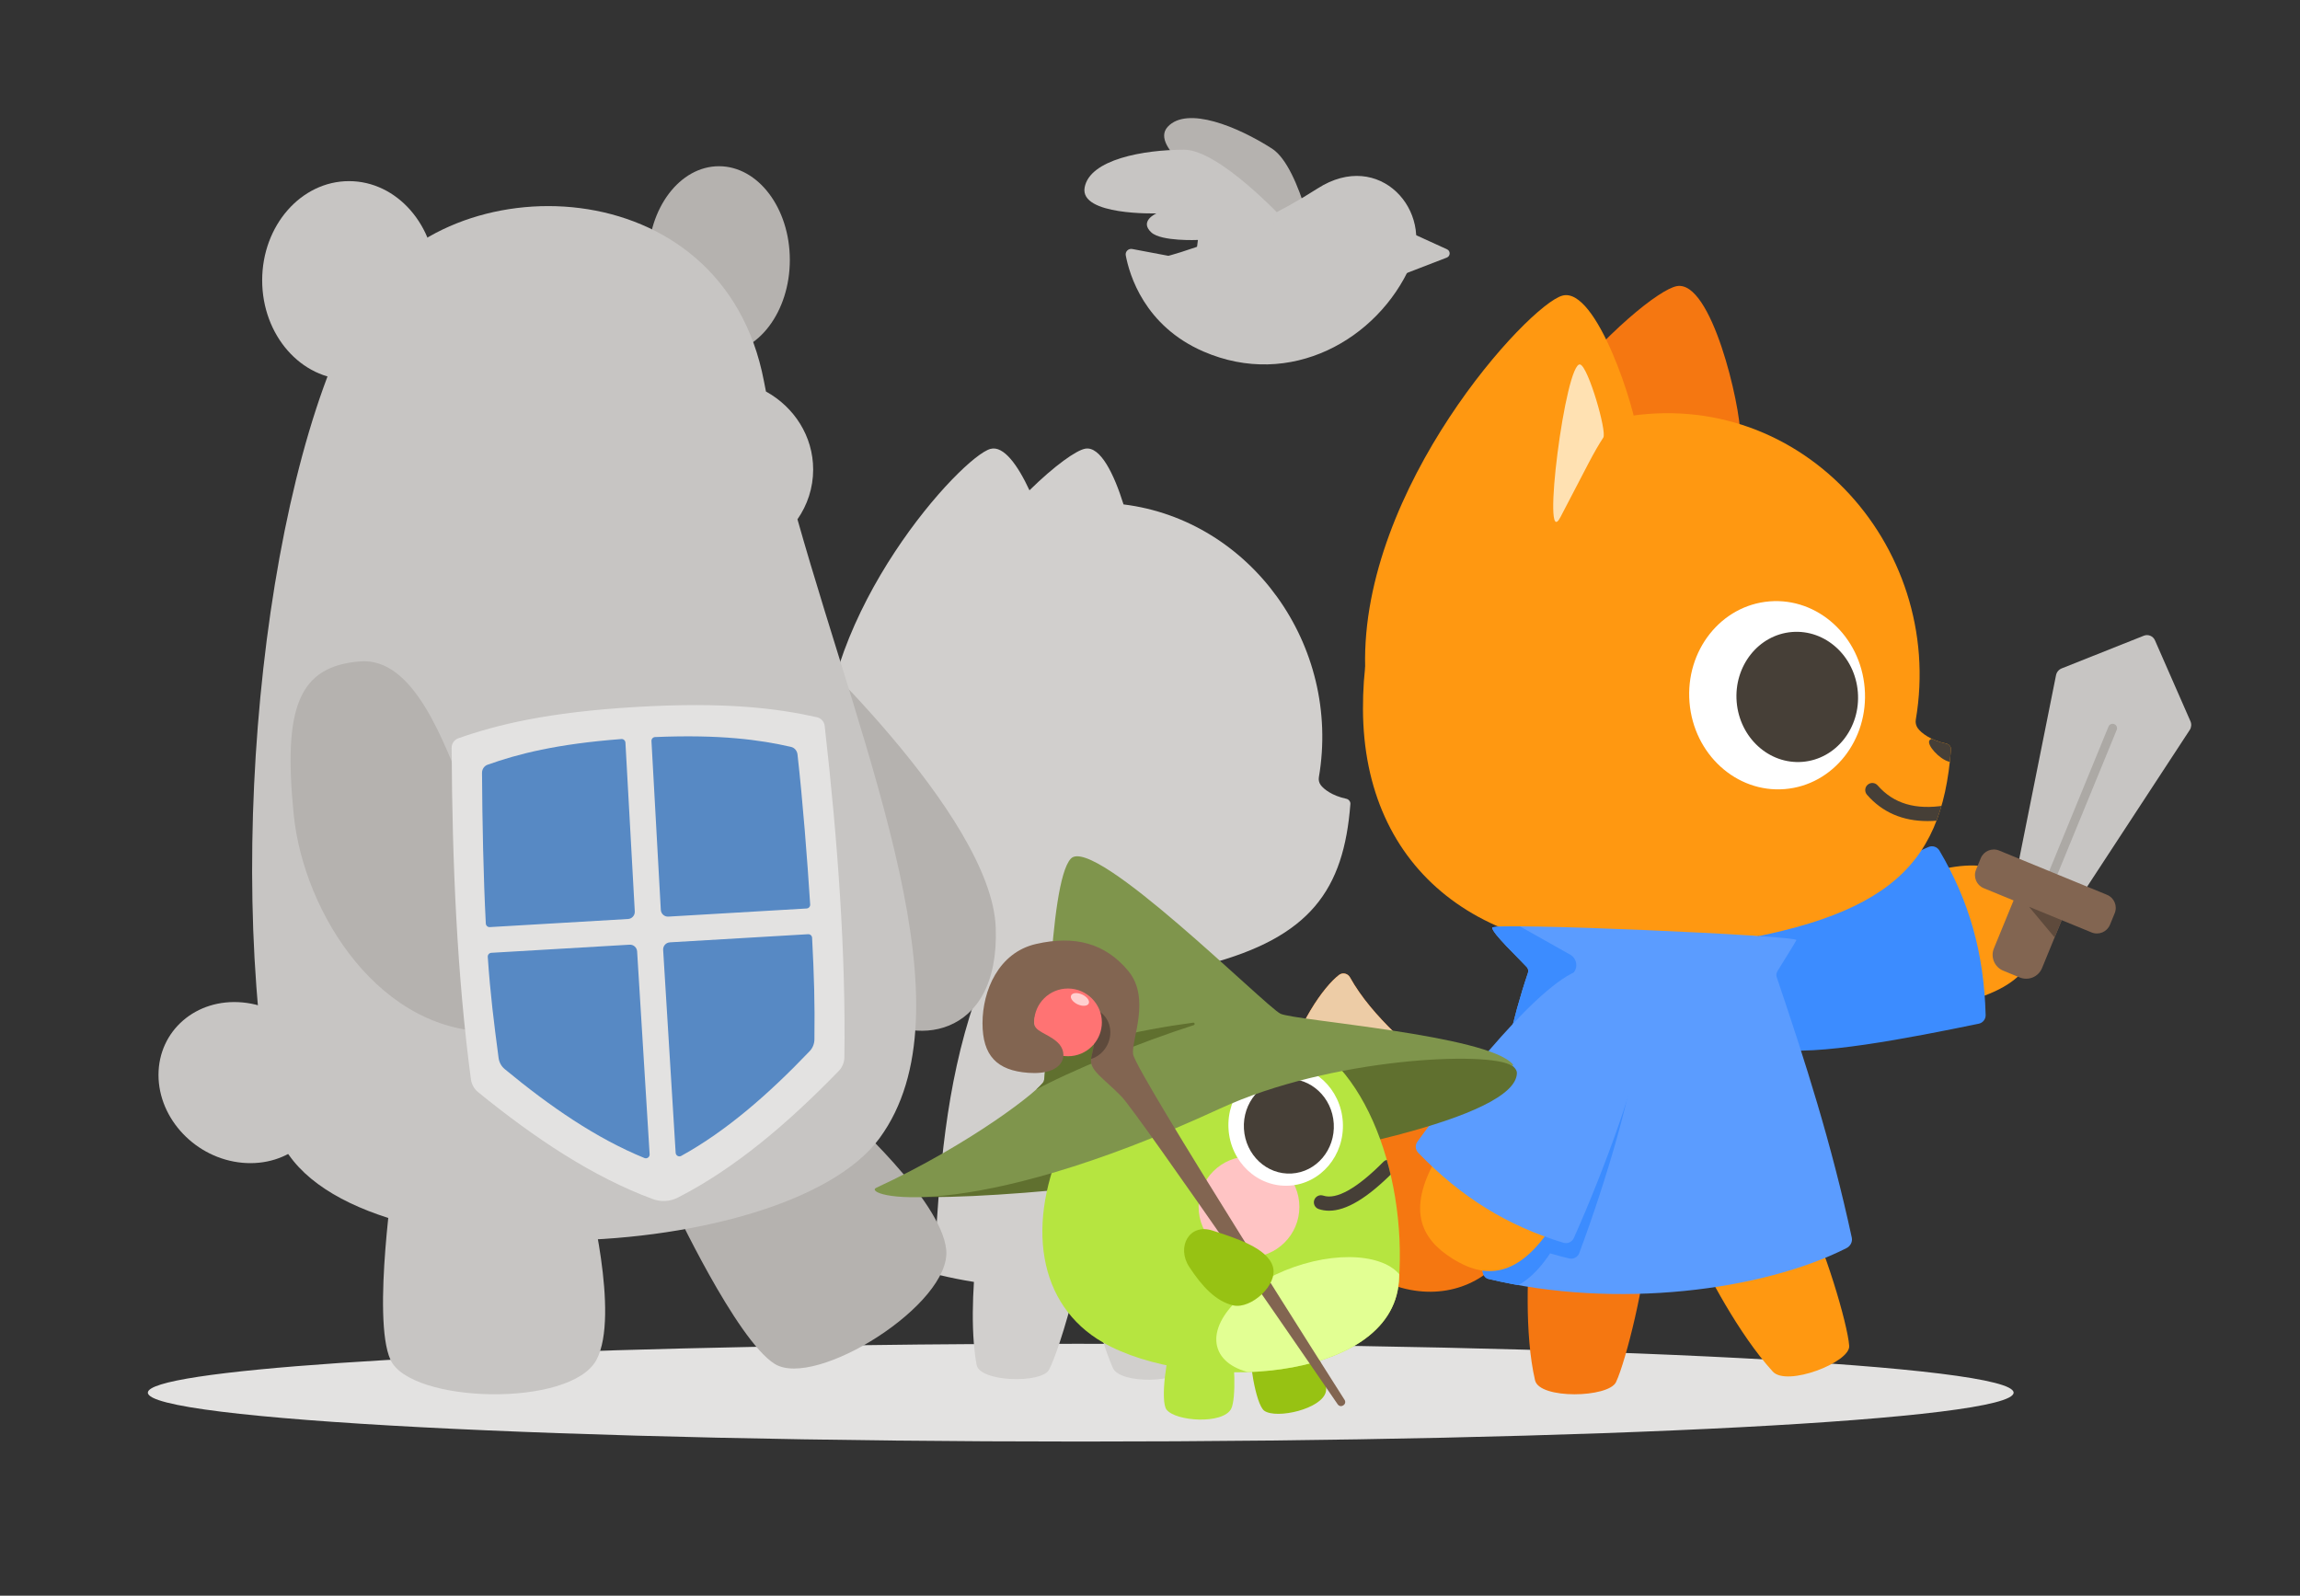 <?xml version="1.0" encoding="UTF-8"?>
<svg xmlns="http://www.w3.org/2000/svg" xmlns:xlink="http://www.w3.org/1999/xlink" viewBox="0 0 1297.07 900">
  <rect x="0" y="0" width="1297.07" height="900" fill="#333333" stroke="none"/>
  <defs>
    <style>
      .cls-1 {
        fill: none;
      }

      .cls-2 {
        fill: #f57711;
      }

      .cls-3 {
        fill: #c7c5c3;
      }

      .cls-4 {
        fill: #ff7373;
      }

      .cls-5 {
        fill: #b6e540;
      }

      .cls-6 {
        fill: #e2ff93;
      }

      .cls-7 {
        fill: #ffcfcf;
      }

      .cls-8 {
        fill: #ffc4c4;
      }

      .cls-9 {
        fill: #97c213;
      }

      .cls-10 {
        clip-path: url(#clippath-1);
      }

      .cls-11 {
        clip-path: url(#clippath-3);
      }

      .cls-12 {
        clip-path: url(#clippath-4);
      }

      .cls-13 {
        clip-path: url(#clippath-2);
      }

      .cls-14 {
        clip-path: url(#clippath-7);
      }

      .cls-15 {
        clip-path: url(#clippath-6);
      }

      .cls-16 {
        clip-path: url(#clippath-5);
      }

      .cls-17 {
        fill: #b5b2af;
      }

      .cls-18 {
        fill: #e3e2e1;
      }

      .cls-19 {
        fill: #5e4a3c;
      }

      .cls-20 {
        fill: #aca9a5;
      }

      .cls-21 {
        fill: #fff;
      }

      .cls-22 {
        fill: #463f37;
      }

      .cls-23 {
        fill: #5b9cff;
      }

      .cls-24 {
        fill: #826551;
      }

      .cls-25 {
        fill: #5789c4;
      }

      .cls-26 {
        fill: #3c8cff;
      }

      .cls-27 {
        fill: #ff9811;
      }

      .cls-28 {
        fill: #ffe1b2;
      }

      .cls-29 {
        fill: #edcca6;
      }

      .cls-30 {
        fill: #d1cfcd;
      }

      .cls-31 {
        fill: #60702f;
      }

      .cls-32 {
        fill: #7f954c;
      }

      .cls-33 {
        clip-path: url(#clippath);
      }
    </style>
    <clipPath id="clippath">
      <path class="cls-1" d="M858.41,673.01c3.53,48.97-58.04,82.75-109.89,25.73-56.14-61.72-10.47-135.87,6.64-148.87,2.01-1.53,4.9-.86,6.13,1.35,25.24,45.41,93.68,73.98,97.12,121.79Z"/>
    </clipPath>
    <clipPath id="clippath-1">
      <path class="cls-1" d="M1100.24,422.74c-5.26,68.2-37.38,97.79-150.45,112.03-.27.03-.54.06-.82.1-.81.1-1.63.19-2.45.29-.49.05-.97.11-1.46.16-.58.07-1.15.12-1.74.18-1.02.09-2.04.19-3.08.27-104,8.48-171.27-44.92-171.6-135.77-.32-85.28,47.9-143.98,141.42-163.73,103.24-21.8,187.18,70.76,170.35,169.6-.29,1.7.09,3.45,1.11,4.85,1.93,2.68,7.19,6.8,16.13,8.71,1.52.33,2.72,1.75,2.6,3.3Z"/>
    </clipPath>
    <clipPath id="clippath-2">
      <path class="cls-1" d="M1013.07,530.22c-.86,1.83-7.14,11.67-10.53,17.25-.66,1.08-1.03,2.3-.6,3.56,16.54,49,30.68,93.15,42.37,147.04.5,2.53-.93,4.85-3.01,5.9-46.96,23.74-129.29,34.83-202.07,17.31-2.1-.51-3.29-3.04-3.15-5.4,3.48-59.74,7.32-113.1,25.6-167.19.38-1.11.13-2.38-.64-3.22-4.28-4.7-19.8-19.33-19.47-22.22.37-3.21,172.69,4.44,171.5,6.97Z"/>
    </clipPath>
    <clipPath id="clippath-3">
      <path class="cls-1" d="M1234.88,411.72l-57.67,89.54c-1.3,2.02-3.88,2.79-6.07,1.82l-14.93-6.61c-.08-.04-.17-.07-.25-.1l-15.27-5.78c-2.25-.85-3.54-3.21-3.05-5.56l21.84-104.24c.36-1.72,1.56-3.15,3.19-3.8l46.31-18.43c2.44-.97,5.21.17,6.27,2.57l20.02,45.65c.71,1.61.56,3.47-.39,4.95Z"/>
    </clipPath>
    <clipPath id="clippath-4">
      <path class="cls-1" d="M1192.57,515.07l-2.66,6.49c-1.67,4.07-6.32,6.01-10.39,4.34l-16.84-6.91-11.09,27.03c-2.02,4.94-7.66,7.29-12.59,5.27l-9.29-3.81c-4.93-2.02-7.29-7.66-5.26-12.59l11.09-27.03-16.84-6.91c-4.07-1.67-6.01-6.32-4.34-10.39l2.66-6.49c1.67-4.07,6.32-6.02,10.39-4.35l60.82,24.96c4.07,1.67,6.01,6.32,4.34,10.39Z"/>
    </clipPath>
    <clipPath id="clippath-5">
      <path class="cls-1" d="M722.83,581.97c44.01,9.45,70.87,77.34,66.05,140.87-4.35,57.35-116.99,62.95-166.82,34.35-36.68-21.06-44.23-66.94-20.94-116.47,16.58-35.26,62-71.58,121.71-58.75Z"/>
    </clipPath>
    <clipPath id="clippath-6">
      <path class="cls-1" d="M494.21,669.9c-9.05,4.19,48.9,22.21,193.9-44.69,62.07-28.64,151.62-32.61,164.46-24.15.5.33.96-.31.57-.76-13.94-16.54-122.94-24.65-131-28.54-8.55-4.13-105.33-101.13-118.23-87.49-12.9,13.64-13.19,119.82-15.26,125.54-1.63,4.49-40.85,35.28-94.46,60.1Z"/>
    </clipPath>
    <clipPath id="clippath-7">
      <path class="cls-1" d="M758.23,789.49s-117.69-184.7-119.23-194.87c-1.19-7.9,10.25-31.39-2.75-47.03s-30.17-20.17-52-15.17c-21.18,4.85-30.17,26.44-30.17,44.67s8.03,26.71,25.83,28c20.67,1.5,23.17-11,16.5-17.17-5.94-5.49-13.78-6.01-13.21-11.75,1.07-10.88,10.55-16.08,18.49-16.08,8.33,0,14.24,4.42,15.67,15q1.17,8.67-1.94,21.44c-1.68,6.89,7.11,11.67,17,21.89,9.89,10.22,121.97,173.64,121.97,173.64,1.74,2.45,5.45-.03,3.85-2.57Z"/>
    </clipPath>
  </defs>
  <g id="Fox3_copy" data-name="Fox3 copy">
    <path class="cls-18" d="M1135.56,785.48c0,15.23-235.54,27.57-526.09,27.57s-526.09-12.34-526.09-27.57c0-12.58,161.03-23.2,381.05-26.5,17.56-.26,35.49-.48,53.75-.65,8.97-.08,18.01-.15,27.13-.21,17.55-.11,35.37-.18,53.41-.19,3.57-.01,7.16-.01,10.75-.01,290.55,0,526.09,12.34,526.09,27.56Z"/>
    <path class="cls-30" d="M675.82,563.4c-.45,1.03-.92,2.05-.54,3.19,14.82,43.89,27.47,83.43,37.95,131.71.46,2.26-.83,4.34-2.69,5.28-11.19,5.66-24.63,10.52-39.55,14.31.52,13.07.17,27.59-.68,38.62-.52,6.68-1.21,12.08-2,15.09-2.1,8.03-36.54,9.53-40.75-.14-1.99-4.58-3.79-9.57-5.42-14.76-3.11-9.88-5.57-20.48-7.47-30.42-2.8.16-5.62.28-8.45.36-2.5,10.56-5.63,21.48-8.55,30.27-2.31,6.99-4.49,12.64-6.11,15.7-4.12,7.75-39.02,6.97-40.81-2.81-.71-3.85-1.22-7.97-1.56-12.24-.9-11.15-.67-23.33.05-34.54-6.63-1.06-13.21-2.38-19.71-3.93-1.88-.46-2.94-2.74-2.82-4.85,3.12-53.51,6.56-101.31,22.93-149.75.34-1,.12-2.13-.58-2.89-3.54-3.91-15.75-15.44-17.29-19.17h0c-42.28-18.86-67.07-57.21-67.27-109.35v-1.3c-.01-.44-.03-.88-.04-1.34-2.14-85.68,77.87-172.91,94.11-177.26,7.45-1.99,15.43,9.24,21.99,23.36,14.23-13.97,26.35-22.56,31.45-23.48,8.52-1.53,16.26,14.32,21.59,31.43,71.65,8.86,122.86,79.37,110.17,153.86-.26,1.53.08,3.09.99,4.35,1.73,2.4,6.44,6.09,14.45,7.81,1.36.28,2.44,1.56,2.33,2.95-3.73,48.4-22.57,75.11-80.63,90.44-1.27,5.47-3.36,15.53-5.09,19.5Z"/>
  </g>
  <g id="Layer_10" data-name="Layer 10">
    <path class="cls-17" d="M445.41,355.57s113.82,103.82,116.13,167.65c2.31,63.83-48.45,67.84-72.29,46.61-23.84-21.23-43.84-214.26-43.84-214.26Z"/>
    <path class="cls-17" d="M476.65,628.37l-97.54,50.14s36.06,77.24,57.79,90.76c23.03,14.34,99.83-33.77,96.71-64.45-2.89-28.4-56.96-76.46-56.96-76.46Z"/>
    <ellipse class="cls-17" cx="405.46" cy="146.62" rx="39.96" ry="52.87"/>
    <path class="cls-3" d="M496.09,641.86c-54.52,74.53-323.83,83.24-341.9-10.76-28.7-149.4-3.85-373.4,52.05-463.95,46.14-74.74,201.4-73.93,224.58,47.86.37,1.94.75,3.88,1.14,5.81,15.91,8.77,26.62,25.18,26.62,44,0,10.38-3.26,20.04-8.86,28.08,38.58,136.45,99.02,276.96,46.36,348.96Z"/>
    <path class="cls-17" d="M262.81,449.48c-12.5-30.94-29.2-78.94-59.86-76.44-34.62,2.82-43.32,26.02-37.33,86.24,5.57,55.98,49.29,124.77,114.16,122.53,72.84-2.51,73.37-59.05,57.6-80.74-23.66-32.55-58.46-11.72-74.57-51.59Z"/>
    <g>
      <path class="cls-18" d="M473.03,604.01c-28.76,29.64-58.62,55.04-90.77,71.45-4.39,2.24-9.53,2.54-14.15.83-33.85-12.53-66.47-34.26-98.5-60.32-2.21-1.8-3.66-4.39-4.04-7.23-7.73-58.08-10.56-121.22-10.87-186.96-.01-2.41,1.49-4.57,3.75-5.37,21.74-7.64,50.21-14.73,100.44-17.68,50.25-2.95,79.34.76,101.83,5.8,2.34.52,4.09,2.49,4.36,4.89,7.4,65.33,11.96,128.36,11.1,186.95-.04,2.87-1.17,5.61-3.16,7.66Z"/>
      <path class="cls-25" d="M377.76,531.49l77.97-4.58c1.18-.07,2.19.85,2.25,2.03,1.11,21.25,1.59,36.85,1.31,57.33-.04,2.46-.99,4.82-2.67,6.58-23.04,24.13-46.89,45-72.46,59.1-1.36.75-3.03-.2-3.13-1.76l-7.05-114.4c-.14-2.24,1.55-4.16,3.78-4.29Z"/>
      <path class="cls-25" d="M275,431.31c16.97-6.05,38.76-11.69,75.42-14.48,1.19-.09,2.22.82,2.29,2.02l5.27,95.2c.12,2.23-1.57,4.14-3.78,4.27l-77.98,4.58c-1.18.07-2.19-.83-2.25-2.02-1.36-26-1.99-58.01-2.14-84.97-.02-2.07,1.26-3.94,3.17-4.61Z"/>
      <path class="cls-25" d="M277.06,537.4l77.99-4.58c2.21-.13,4.12,1.57,4.25,3.8l7.05,114.4c.1,1.56-1.46,2.71-2.9,2.13-27.03-11.01-53.16-28.93-78.85-50.19-1.87-1.55-3.09-3.79-3.42-6.23-2.68-20.3-4.66-35.81-6.11-57.04-.08-1.19.82-2.22,1.99-2.28Z"/>
      <path class="cls-25" d="M454.89,512.4l-77.98,4.58c-2.22.13-4.13-1.58-4.25-3.82l-5.27-95.19c-.07-1.19.85-2.21,2.04-2.26,36.75-1.53,59.05,1.52,76.62,5.54,1.98.45,3.45,2.15,3.69,4.21,3.01,26.8,5.48,58.69,7.15,84.67.08,1.18-.82,2.2-2,2.27Z"/>
    </g>
    <path class="cls-3" d="M89.38,606.27c0,24.97,21.17,47.16,47.3,49.55,26.13,2.39,47.31-15.92,47.32-40.89s-21.17-47.16-47.3-49.55c-26.13-2.39-47.31,15.92-47.32,40.89Z"/>
    <ellipse class="cls-3" cx="196.83" cy="158.11" rx="48.98" ry="55.95"/>
    <path class="cls-3" d="M331.41,671.68l-108.98-12.36s-12.82,84.27-2.24,107.58c11.21,24.7,101.8,27.26,116.22,0,13.35-25.23-5-95.21-5-95.21Z"/>
    <path class="cls-17" d="M743.41,147.2s-9.39-52.71-26.14-63.43c-19.16-12.27-47.75-24.12-58.73-12.27-10.98,11.85,26.27,34.12,26.27,34.12,0,0-10.71-1.73-8.23,7.51,1.99,7.41,19.82,17.71,19.82,17.71l-5.46,6.52,52.47,9.84Z"/>
    <path class="cls-3" d="M795.49,149.69c13.48-30.48-17.5-65.82-52.46-43.38-42.39,27.2-84.13,37.98-84.13,37.98l-20.38-3.85c-2.16-.41-4.05,1.45-3.66,3.57,2.05,10.97,10.51,39.79,43.8,54.24,48.99,21.27,98.33-6.75,116.83-48.57Z"/>
    <path class="cls-3" d="M723.97,123.77s-36.33-39.33-56.22-39.33c-22.75,0-53.22,5.43-56.08,21.33s40.52,14.58,40.52,14.58c0,0-9.95,4.31-2.88,10.76,5.67,5.17,26.25,4.23,26.25,4.23l-1.08,8.43,49.5-20Z"/>
    <path class="cls-3" d="M793.3,130.24l-1.61,24.39,24.21-9.34c2.1-.81,2.19-3.75.14-4.68l-22.74-10.37Z"/>
  </g>
  <g id="Fox3">
    <path class="cls-2" d="M858.41,673.01c3.53,48.97-58.04,82.75-109.89,25.73-56.14-61.72-10.47-135.87,6.64-148.87,2.01-1.53,4.9-.86,6.13,1.35,25.24,45.41,93.68,73.98,97.12,121.79Z"/>
    <g class="cls-33">
      <path class="cls-29" d="M727.34,621.34l10.99-13.98c1.4-1.12,3.36-1.25,4.9-.33l15.7,11.07c2.28,1.37,5.24.36,6.21-2.12l7.58-16.28c.75-1.92,2.76-3.04,4.79-2.66l15.79,2.98c1.75.33,3.39-.95,3.51-2.72l-5.88-45.62-24.35-20.05-41.38-8.97-27.95,53.2,25.65,45.03c.87,1.74,3.25,1.98,4.45.45Z"/>
    </g>
    <path class="cls-2" d="M817.2,360.88c5.98-101.15,108.89-196,128.46-199.5,19.56-3.5,35.82,67.2,35.78,84.09-.04,16.89-170.21,216.56-164.24,115.41Z"/>
    <g>
      <path class="cls-27" d="M1089.89,491.57c36.96-10.18,50.45,3.67,56,23.81,5.55,20.14,1.04,38.95-35.91,49.12-21.48,5.91-43.38-5.62-48.93-25.76-5.55-20.14,7.37-41.26,28.84-47.18Z"/>
      <path class="cls-26" d="M1119.79,572.46c-.93-35.16-9.34-64.41-26.07-92.73-1.25-2.12-3.87-3-6.13-2.02-38.45,16.64-90.1,43.4-106.35,58.35-16.81,15.46-3.52,50.86,19.51,55.47,22.27,4.45,76.08-6.09,115.17-14.15,2.32-.48,3.94-2.55,3.87-4.91Z"/>
    </g>
    <path class="cls-27" d="M1100.24,422.74c-5.26,68.2-37.38,97.79-150.45,112.03-.27.03-.54.06-.82.1-.81.1-1.63.19-2.45.29-.49.05-.97.11-1.46.16-.58.07-1.15.12-1.74.18-1.02.09-2.04.19-3.08.27-104,8.48-171.27-44.92-171.6-135.77-.32-85.28,47.9-143.98,141.42-163.73,103.24-21.8,187.18,70.76,170.35,169.6-.29,1.7.09,3.45,1.11,4.85,1.93,2.68,7.19,6.8,16.13,8.71,1.52.33,2.72,1.75,2.6,3.3Z"/>
    <path class="cls-27" d="M769.87,376.3c-2.53-101.3,92.07-204.44,111.27-209.57,19.2-5.13,41.34,63.96,42.71,80.8s-151.45,230.08-153.98,128.78Z"/>
    <path class="cls-28" d="M904.16,246.82c2.17-3.32-8.45-39.85-13-41.23-8.28-2.5-22.15,107.09-11.18,86.12,15.61-29.85,18.66-36.44,24.18-44.89Z"/>
    <ellipse class="cls-21" cx="1002.19" cy="392.08" rx="49.56" ry="53.11" transform="translate(-28.55 82.76) rotate(-4.66)"/>
    <ellipse class="cls-22" cx="1013.56" cy="393.03" rx="34.28" ry="36.74" transform="translate(-28.59 83.69) rotate(-4.66)"/>
    <path class="cls-27" d="M954.47,700.58c8.37,18.04,26.08,51.89,45.27,73,7.92,8.72,43.78-5.24,43.11-14.49-.89-12.46-14.13-57.07-25.63-78.33-11.02-20.37-76.14-9.04-62.75,19.82Z"/>
    <path class="cls-2" d="M863.34,695.16c-1.91,19.65-3.73,57.19,2.34,83.36,2.51,10.8,41.46,9.87,45.66,1.01,5.65-11.93,16.98-58,17.79-81.71.77-22.72-62.73-34.09-65.79-2.66Z"/>
    <g class="cls-10">
      <path class="cls-22" d="M1114.66,424.35c-.37-2.94-7.15-5.2-12.46-6.56-5.31-1.36-12.34-2.62-14.08-.21-1.74,2.4,5.44,10.6,11.06,12.03,5.62,1.43,15.85-2.31,15.47-5.26Z"/>
      <path class="cls-22" d="M1087.05,463.1c-14.1,0-25.56-4.97-34.18-14.86-1.45-1.67-1.28-4.19.39-5.64,1.66-1.45,4.19-1.28,5.64.39,8.98,10.3,21.43,13.98,38.04,11.27,2.18-.36,4.24,1.12,4.59,3.3.36,2.18-1.12,4.24-3.3,4.59-3.89.64-7.62.95-11.18.95Z"/>
    </g>
    <path class="cls-23" d="M1013.07,530.22c-.86,1.83-7.14,11.67-10.53,17.25-.66,1.08-1.03,2.3-.6,3.56,16.54,49,30.68,93.15,42.37,147.04.5,2.53-.93,4.85-3.01,5.9-46.96,23.74-129.29,34.83-202.07,17.31-2.1-.51-3.29-3.04-3.15-5.4,3.48-59.74,7.32-113.1,25.6-167.19.38-1.11.13-2.38-.64-3.22-4.28-4.7-19.8-19.33-19.47-22.22.37-3.21,172.69,4.44,171.5,6.97Z"/>
    <g class="cls-13">
      <path class="cls-26" d="M922.47,589.73c-.54,22.07-17.15,77.82-31.87,117.04-.86,2.31-3.31,3.59-5.7,3.01-3.64-.87-7.22-1.83-10.74-2.87-16.86,25.49-34.42,24.77-51.16,15.65-16.68-9.08-26.8-23.39-14.7-51.23-2.76-2.27-5.51-4.67-8.24-7.18-1.75-1.6-2.12-4.2-.85-6.2,21.35-33.72,51.12-79.78,69.79-92.71,19.3-13.38,54.02,1.64,53.47,24.48Z"/>
      <path class="cls-26" d="M849.73,518.31l36.28,20.42c3.07,2.11,3.87,6.3,1.79,9.4l-15.35,22.9-16.78,72.81-78-5,53.24-106-4.19-13.75,23-.78Z"/>
    </g>
    <g>
      <path class="cls-27" d="M876.48,689.61c-20.37,32.47-39.68,31.38-57.37,20.28-17.7-11.1-27.08-28.01-6.71-60.48,11.84-18.87,35.78-25.17,53.48-14.06,17.7,11.1,22.44,35.4,10.61,54.27Z"/>
      <path class="cls-23" d="M799.79,650.18c24.44,25.29,50.4,41.18,81.87,50.75,2.36.72,4.88-.41,5.89-2.66,17.1-38.25,37.1-92.87,38.99-114.87,1.95-22.76-10.64-40.93-33.41-36.82-22.35,4.03-70.42,65-93.8,97.35-1.38,1.92-1.18,4.54.46,6.24Z"/>
    </g>
    <g>
      <path class="cls-3" d="M1234.88,411.72l-61.89,94.55-16.78-9.81c-.08-.04-.17-.07-.25-.1l-18.42-5.93,21.95-109.65c.36-1.72,1.56-3.15,3.19-3.8l46.31-18.43c2.44-.97,5.21.17,6.27,2.57l20.02,45.65c.71,1.61.56,3.47-.39,4.95Z"/>
      <g class="cls-11">
        <path class="cls-20" d="M1156.21,498.97c-.32,0-.64-.06-.95-.19-1.28-.52-1.89-1.98-1.36-3.26l35.18-85.73c.52-1.28,1.98-1.89,3.26-1.36,1.28.52,1.89,1.98,1.36,3.26l-35.18,85.73c-.4.97-1.33,1.55-2.31,1.55Z"/>
      </g>
      <path class="cls-24" d="M1192.57,515.07l-2.66,6.49c-1.67,4.07-6.32,6.01-10.39,4.34l-16.84-6.91-11.09,27.03c-2.02,4.94-7.66,7.29-12.59,5.27l-9.29-3.81c-4.93-2.02-7.29-7.66-5.26-12.59l11.09-27.03-16.84-6.91c-4.07-1.67-6.01-6.32-4.34-10.39l2.66-6.49c1.67-4.07,6.32-6.02,10.39-4.35l60.82,24.96c4.07,1.67,6.01,6.32,4.34,10.39Z"/>
      <g class="cls-12">
        <polygon class="cls-19" points="1167.38 520.92 1144.26 511.43 1163.22 534.17 1167.38 520.92"/>
      </g>
    </g>
  </g>
  <g id="Frog2">
    <path class="cls-9" d="M705.66,760.16c-1.83,4.13,2.38,32.05,7.33,35.53,6.91,4.86,32.75-1.04,34.76-10.88,1.25-6.09-6.68-29.38-10.25-32.74-4.43-4.16-28.79,1.19-31.85,8.09Z"/>
    <path class="cls-5" d="M661.04,758.93c-2.93,3.43-6.91,31.38-3.17,36.14,5.23,6.64,31.67,8.4,36.42-.44,2.94-5.48,2.03-30.06-.42-34.3-3.05-5.26-27.92-7.13-32.83-1.39Z"/>
    <path class="cls-31" d="M513.41,662.77c-99.25,33.87,341.32-7.14,342.04-57.57.25-17.66-156.29-46.08-342.04,57.57Z"/>
    <path class="cls-5" d="M722.83,581.97c44.01,9.45,70.87,77.34,66.05,140.87-4.35,57.35-116.99,62.95-166.82,34.35-36.68-21.06-44.23-66.94-20.94-116.47,16.58-35.26,62-71.58,121.71-58.75Z"/>
    <circle class="cls-8" cx="704.36" cy="680.69" r="28.42"/>
    <ellipse class="cls-21" cx="725.08" cy="634.74" rx="32.29" ry="34" transform="translate(-35.99 43.63) rotate(-3.36)"/>
    <ellipse class="cls-22" cx="726.87" cy="635.17" rx="25.37" ry="26.71" transform="translate(-36.01 43.74) rotate(-3.36)"/>
    <g class="cls-16">
      <path class="cls-22" d="M749.52,682.86c-2.04,0-3.99-.31-5.85-.94-2.09-.71-3.22-2.97-2.51-5.07.71-2.09,2.97-3.22,5.07-2.51,7.39,2.49,19.12-4.1,33.92-19.06,1.55-1.57,4.09-1.58,5.66-.03,1.57,1.55,1.58,4.09.03,5.66-14.55,14.71-26.51,21.95-36.31,21.95Z"/>
      <ellipse class="cls-6" cx="739.44" cy="742.4" rx="55.8" ry="29.37" transform="translate(-203.86 286.21) rotate(-19.31)"/>
    </g>
    <path class="cls-32" d="M494.21,669.9c-9.05,4.19,48.9,22.21,193.9-44.69,62.07-28.64,151.62-32.61,164.46-24.15.5.33.96-.31.57-.76-13.94-16.54-122.94-24.65-131-28.54-8.55-4.13-105.33-101.13-118.23-87.49-12.9,13.64-13.19,119.82-15.26,125.54-1.63,4.49-40.85,35.28-94.46,60.1Z"/>
    <g class="cls-15">
      <path class="cls-31" d="M582.44,600.55c23.58-11.65,59.64-19.66,90.45-23.75.87-.12,1.15,1.14.31,1.4-29.87,9.51-70.28,25.99-90.98,37.49l.22-15.15Z"/>
    </g>
    <g>
      <circle class="cls-4" cx="602.29" cy="576.63" r="19.1"/>
      <path class="cls-24" d="M758.23,789.49s-117.69-184.7-119.23-194.87c-1.19-7.9,10.25-31.39-2.75-47.03s-30.17-20.17-52-15.17c-21.18,4.85-30.17,26.44-30.17,44.67s8.03,26.71,25.83,28c20.67,1.5,23.17-11,16.5-17.17-5.94-5.49-13.78-6.01-13.21-11.75,1.07-10.88,10.55-16.08,18.49-16.08,8.33,0,14.24,4.42,15.67,15q1.17,8.67-1.94,21.44c-1.68,6.89,7.11,11.67,17,21.89,9.89,10.22,121.97,173.64,121.97,173.64,1.74,2.45,5.45-.03,3.85-2.57Z"/>
      <g class="cls-14">
        <ellipse class="cls-19" cx="612.09" cy="583.16" rx="14.94" ry="13.86" transform="translate(-182.67 871.42) rotate(-63.55)"/>
      </g>
      <path class="cls-4" d="M602.29,576.63l14.32,12.63c3.08-3.49,4.78-7.98,4.78-12.63,0-10.48-8.62-19.1-19.1-19.1s-18.84,8.34-19.09,18.64l19.09.46Z"/>
      <ellipse class="cls-7" cx="609.01" cy="563.67" rx="3.05" ry="5.46" transform="translate(-156.84 883.19) rotate(-65.43)"/>
    </g>
    <path class="cls-9" d="M670.65,714.53c7.27,11.1,15.09,19.5,24.9,21.74,9.81,2.23,25.4-11.52,22.26-21.95-3.14-10.42-20.84-16.01-34.05-20.27-13.21-4.26-20.38,9.38-13.11,20.48Z"/>
  </g>
</svg>